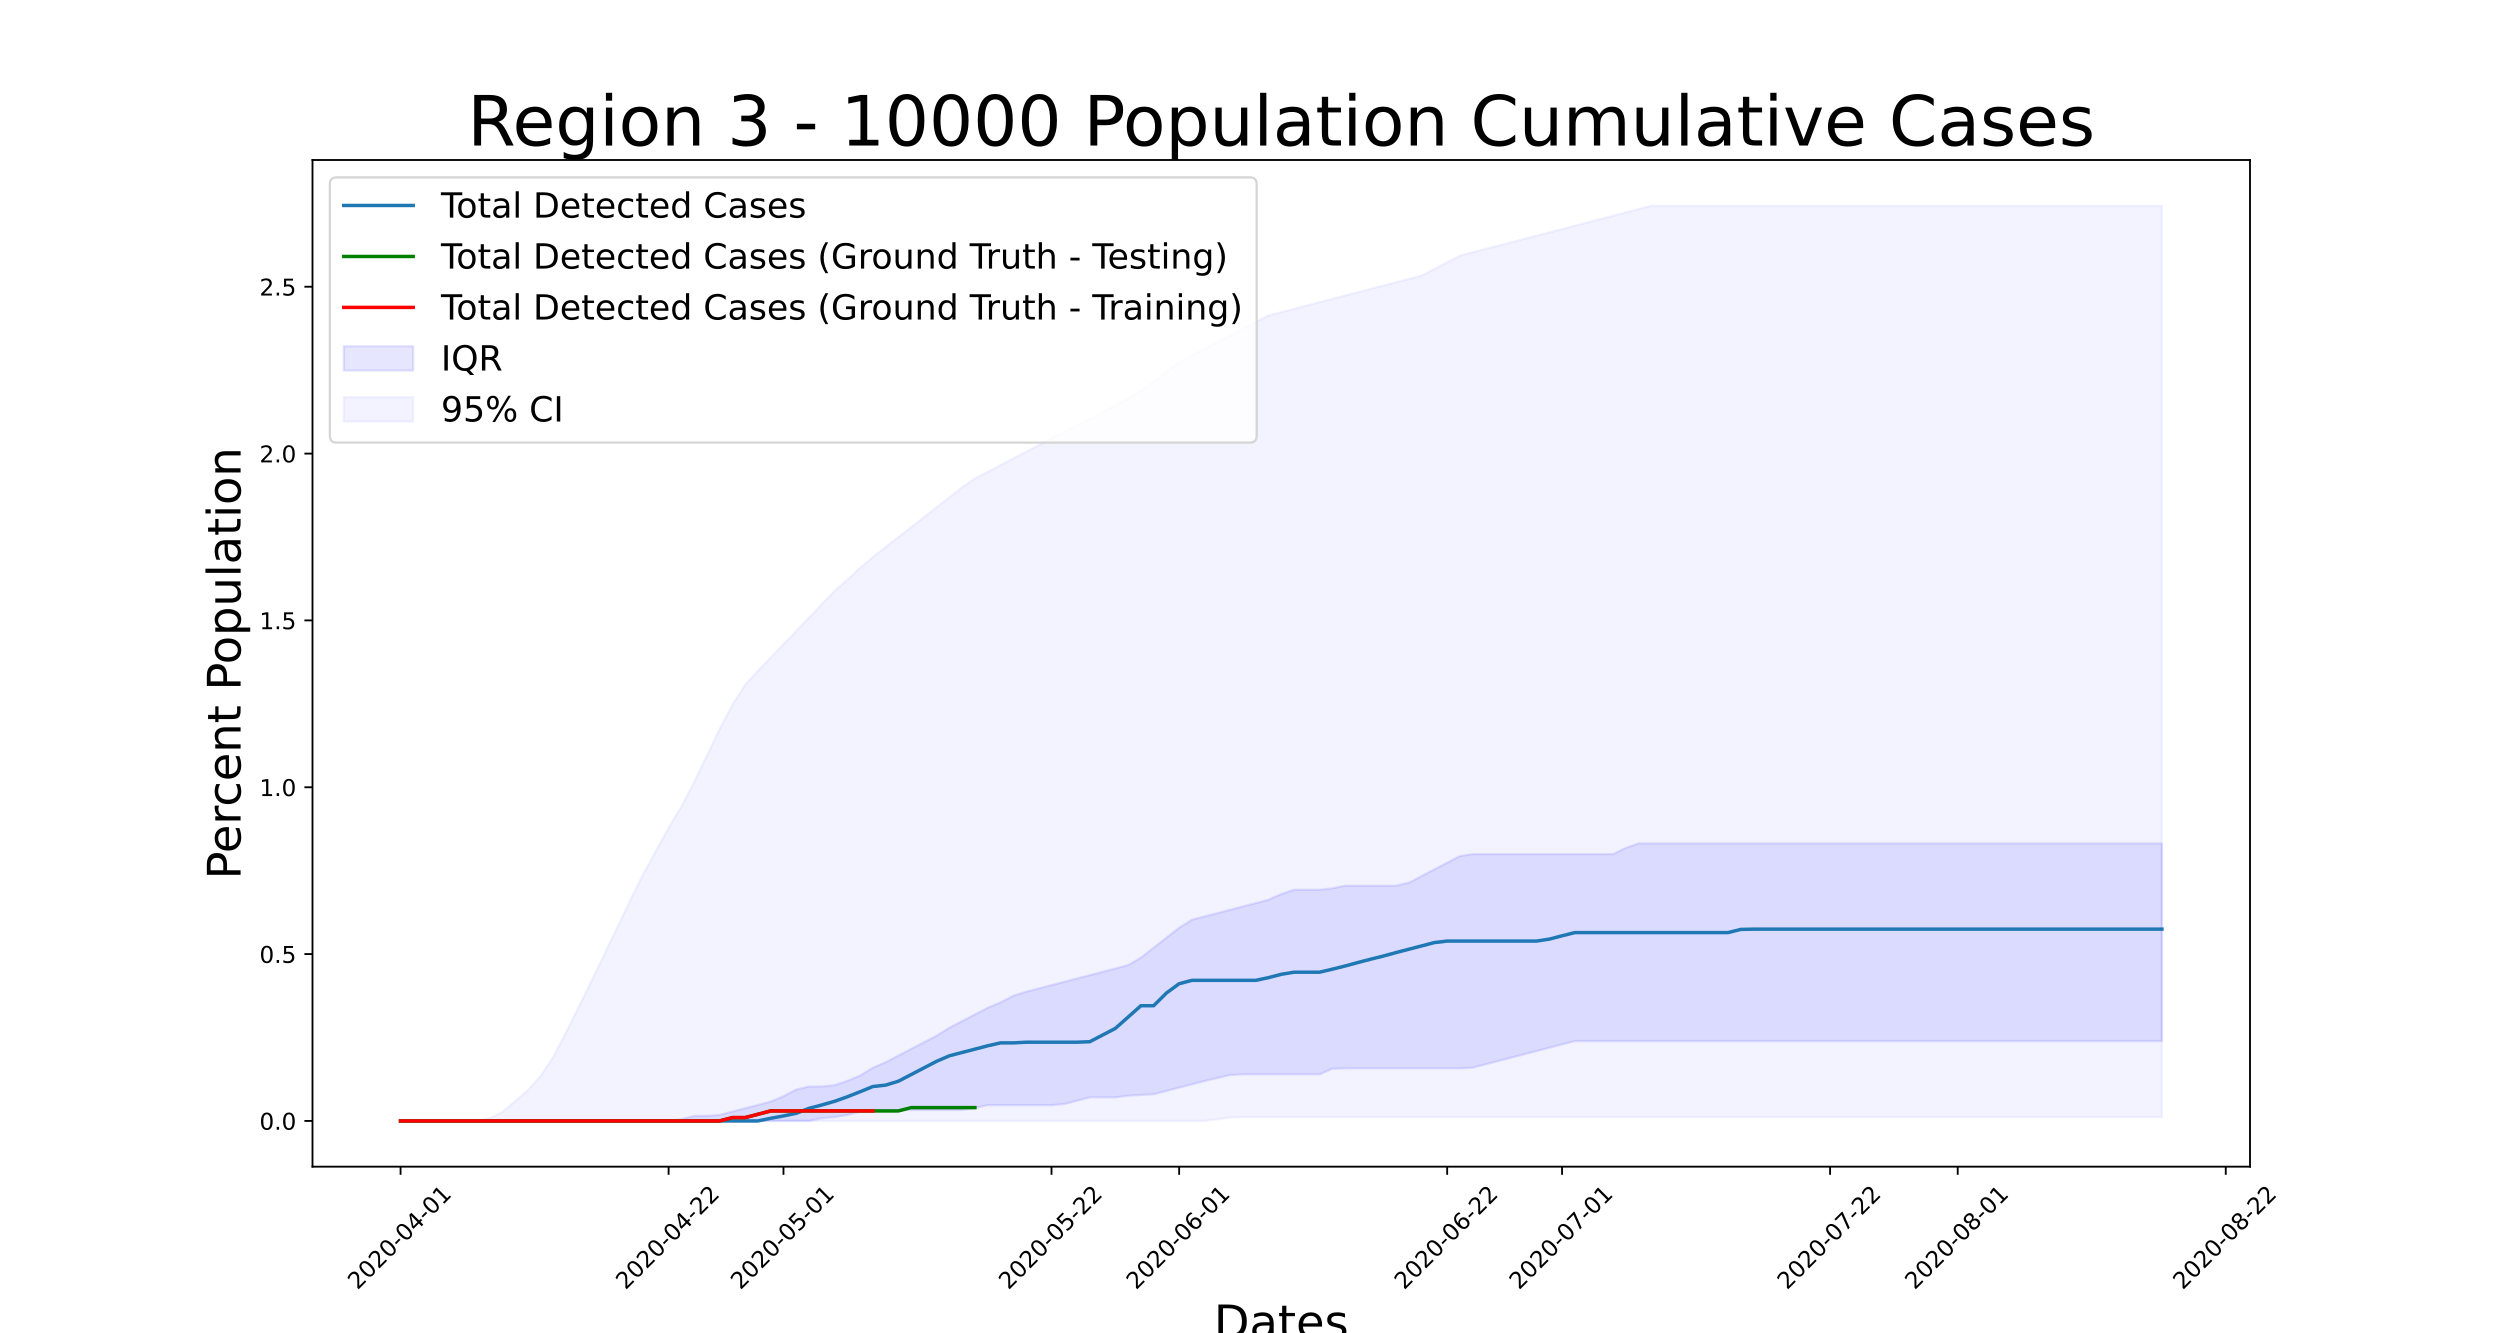 <?xml version="1.0" encoding="utf-8" standalone="no"?>
<!DOCTYPE svg PUBLIC "-//W3C//DTD SVG 1.1//EN"
  "http://www.w3.org/Graphics/SVG/1.1/DTD/svg11.dtd">
<!-- Created with matplotlib (https://matplotlib.org/) -->
<svg height="576pt" version="1.1" viewBox="0 0 1080 576" width="1080pt" xmlns="http://www.w3.org/2000/svg" xmlns:xlink="http://www.w3.org/1999/xlink">
 <defs>
  <style type="text/css">
*{stroke-linecap:butt;stroke-linejoin:round;}
  </style>
 </defs>
 <g id="figure_1">
  <g id="patch_1">
   <path d="M 0 576 
L 1080 576 
L 1080 0 
L 0 0 
z
" style="fill:#ffffff;"/>
  </g>
  <g id="axes_1">
   <g id="patch_2">
    <path d="M 135 504 
L 972 504 
L 972 69.12 
L 135 69.12 
z
" style="fill:#ffffff;"/>
   </g>
   <g id="PolyCollection_1">
    <defs>
     <path d="M 173.045 -91.767 
L 173.045 -91.767 
L 178.559 -91.767 
L 184.073 -91.767 
L 189.587 -91.767 
L 195.101 -91.767 
L 200.615 -91.767 
L 206.128 -91.767 
L 211.642 -91.767 
L 217.156 -91.767 
L 222.67 -91.767 
L 228.184 -91.767 
L 233.698 -91.767 
L 239.211 -91.767 
L 244.725 -91.767 
L 250.239 -91.767 
L 255.753 -91.767 
L 261.267 -91.767 
L 266.781 -91.767 
L 272.294 -91.767 
L 277.808 -91.767 
L 283.322 -91.767 
L 288.836 -91.767 
L 294.35 -91.767 
L 299.864 -91.767 
L 305.377 -91.767 
L 310.891 -91.767 
L 316.405 -91.767 
L 321.919 -91.767 
L 327.433 -91.767 
L 332.947 -91.767 
L 338.46 -91.767 
L 343.974 -91.767 
L 349.488 -91.767 
L 355.002 -92.917 
L 360.516 -93.4 
L 366.03 -94.333 
L 371.543 -95.769 
L 377.057 -96.472 
L 382.571 -96.472 
L 388.085 -96.472 
L 393.599 -96.472 
L 399.113 -96.472 
L 404.626 -96.472 
L 410.14 -96.472 
L 415.654 -96.472 
L 421.168 -97.334 
L 426.682 -98.571 
L 432.196 -98.571 
L 437.709 -98.571 
L 443.223 -98.571 
L 448.737 -98.571 
L 454.251 -98.571 
L 459.765 -99.05 
L 465.279 -100.487 
L 470.792 -101.923 
L 476.306 -101.923 
L 481.82 -101.923 
L 487.334 -102.641 
L 492.848 -102.972 
L 498.362 -103.26 
L 503.875 -104.696 
L 509.389 -106.133 
L 514.903 -107.569 
L 520.417 -109.006 
L 525.931 -110.303 
L 531.445 -111.592 
L 536.958 -111.879 
L 542.472 -111.879 
L 547.986 -111.879 
L 553.5 -111.879 
L 559.014 -111.879 
L 564.528 -111.879 
L 570.042 -111.879 
L 575.555 -114.273 
L 581.069 -114.465 
L 586.583 -114.465 
L 592.097 -114.465 
L 597.611 -114.465 
L 603.125 -114.465 
L 608.638 -114.465 
L 614.152 -114.465 
L 619.666 -114.465 
L 625.18 -114.465 
L 630.694 -114.465 
L 636.208 -114.752 
L 641.721 -116.189 
L 647.235 -117.625 
L 652.749 -119.062 
L 658.263 -120.498 
L 663.777 -121.935 
L 669.291 -123.372 
L 674.804 -124.808 
L 680.318 -126.245 
L 685.832 -126.245 
L 691.346 -126.245 
L 696.86 -126.245 
L 702.374 -126.245 
L 707.887 -126.245 
L 713.401 -126.245 
L 718.915 -126.245 
L 724.429 -126.245 
L 729.943 -126.245 
L 735.457 -126.245 
L 740.97 -126.245 
L 746.484 -126.245 
L 751.998 -126.245 
L 757.512 -126.245 
L 763.026 -126.245 
L 768.54 -126.245 
L 779.567 -126.245 
L 790.595 -126.245 
L 801.623 -126.245 
L 818.164 -126.245 
L 823.678 -126.245 
L 834.706 -126.245 
L 845.733 -126.245 
L 856.761 -126.245 
L 889.844 -126.245 
L 933.955 -126.245 
L 933.955 -211.64 
L 933.955 -211.64 
L 889.844 -211.64 
L 856.761 -211.64 
L 845.733 -211.64 
L 834.706 -211.64 
L 823.678 -211.64 
L 818.164 -211.64 
L 801.623 -211.64 
L 790.595 -211.64 
L 779.567 -211.64 
L 768.54 -211.64 
L 763.026 -211.64 
L 757.512 -211.64 
L 751.998 -211.64 
L 746.484 -211.64 
L 740.97 -211.64 
L 735.457 -211.64 
L 729.943 -211.64 
L 724.429 -211.64 
L 718.915 -211.64 
L 713.401 -211.64 
L 707.887 -211.64 
L 702.374 -209.713 
L 696.86 -207.027 
L 691.346 -207.027 
L 685.832 -207.027 
L 680.318 -207.027 
L 674.804 -207.027 
L 669.291 -207.027 
L 663.777 -207.027 
L 658.263 -207.027 
L 652.749 -207.027 
L 647.235 -207.027 
L 641.721 -207.027 
L 636.208 -207.027 
L 630.694 -206.189 
L 625.18 -203.316 
L 619.666 -200.443 
L 614.152 -197.57 
L 608.638 -194.697 
L 603.125 -193.387 
L 597.611 -193.387 
L 592.097 -193.387 
L 586.583 -193.387 
L 581.069 -193.387 
L 575.555 -192.246 
L 570.042 -191.625 
L 564.528 -191.625 
L 559.014 -191.625 
L 553.5 -189.789 
L 547.986 -187.298 
L 542.472 -185.862 
L 536.958 -184.425 
L 531.445 -182.989 
L 525.931 -181.552 
L 520.417 -180.116 
L 514.903 -178.679 
L 509.389 -175.209 
L 503.875 -170.899 
L 498.362 -166.59 
L 492.848 -162.28 
L 487.334 -159.045 
L 481.82 -157.609 
L 476.306 -156.172 
L 470.792 -154.736 
L 465.279 -153.299 
L 459.765 -151.863 
L 454.251 -150.426 
L 448.737 -148.989 
L 443.223 -147.553 
L 437.709 -145.829 
L 432.196 -142.956 
L 426.682 -140.627 
L 421.168 -137.754 
L 415.654 -134.881 
L 410.14 -132.008 
L 404.626 -128.59 
L 399.113 -125.717 
L 393.599 -122.844 
L 388.085 -119.971 
L 382.571 -117.098 
L 377.057 -114.707 
L 371.543 -111.352 
L 366.03 -109.023 
L 360.516 -107.221 
L 355.002 -106.616 
L 349.488 -106.616 
L 343.974 -105.304 
L 338.46 -102.431 
L 332.947 -100.113 
L 327.433 -98.676 
L 321.919 -97.24 
L 316.405 -95.803 
L 310.891 -94.367 
L 305.377 -93.922 
L 299.864 -93.922 
L 294.35 -92.486 
L 288.836 -91.767 
L 283.322 -91.767 
L 277.808 -91.767 
L 272.294 -91.767 
L 266.781 -91.767 
L 261.267 -91.767 
L 255.753 -91.767 
L 250.239 -91.767 
L 244.725 -91.767 
L 239.211 -91.767 
L 233.698 -91.767 
L 228.184 -91.767 
L 222.67 -91.767 
L 217.156 -91.767 
L 211.642 -91.767 
L 206.128 -91.767 
L 200.615 -91.767 
L 195.101 -91.767 
L 189.587 -91.767 
L 184.073 -91.767 
L 178.559 -91.767 
L 173.045 -91.767 
z
" id="m55bcbf0202" style="stroke:#0000ff;stroke-opacity:0.1;"/>
    </defs>
    <g clip-path="url(#p546dc45dbe)">
     <use style="fill:#0000ff;fill-opacity:0.1;stroke:#0000ff;stroke-opacity:0.1;" x="0" xlink:href="#m55bcbf0202" y="576"/>
    </g>
   </g>
   <g id="PolyCollection_2">
    <defs>
     <path d="M 173.045 -91.767 
L 173.045 -91.767 
L 178.559 -91.767 
L 184.073 -91.767 
L 189.587 -91.767 
L 195.101 -91.767 
L 200.615 -91.767 
L 206.128 -91.767 
L 211.642 -91.767 
L 217.156 -91.767 
L 222.67 -91.767 
L 228.184 -91.767 
L 233.698 -91.767 
L 239.211 -91.767 
L 244.725 -91.767 
L 250.239 -91.767 
L 255.753 -91.767 
L 261.267 -91.767 
L 266.781 -91.767 
L 272.294 -91.767 
L 277.808 -91.767 
L 283.322 -91.767 
L 288.836 -91.767 
L 294.35 -91.767 
L 299.864 -91.767 
L 305.377 -91.767 
L 310.891 -91.767 
L 316.405 -91.767 
L 321.919 -91.767 
L 327.433 -91.767 
L 332.947 -91.767 
L 338.46 -91.767 
L 343.974 -91.767 
L 349.488 -91.767 
L 355.002 -91.767 
L 360.516 -91.767 
L 366.03 -91.767 
L 371.543 -91.767 
L 377.057 -91.767 
L 382.571 -91.767 
L 388.085 -91.767 
L 393.599 -91.767 
L 399.113 -91.767 
L 404.626 -91.767 
L 410.14 -91.767 
L 415.654 -91.767 
L 421.168 -91.767 
L 426.682 -91.767 
L 432.196 -91.767 
L 437.709 -91.767 
L 443.223 -91.767 
L 448.737 -91.767 
L 454.251 -91.767 
L 459.765 -91.767 
L 465.279 -91.767 
L 470.792 -91.767 
L 476.306 -91.767 
L 481.82 -91.767 
L 487.334 -91.767 
L 492.848 -91.767 
L 498.362 -91.767 
L 503.875 -91.767 
L 509.389 -91.767 
L 514.903 -91.767 
L 520.417 -91.767 
L 525.931 -92.486 
L 531.445 -93.204 
L 536.958 -93.4 
L 542.472 -93.4 
L 547.986 -93.4 
L 553.5 -93.4 
L 559.014 -93.4 
L 564.528 -93.4 
L 570.042 -93.4 
L 575.555 -93.4 
L 581.069 -93.4 
L 586.583 -93.4 
L 592.097 -93.4 
L 597.611 -93.4 
L 603.125 -93.4 
L 608.638 -93.4 
L 614.152 -93.4 
L 619.666 -93.4 
L 625.18 -93.4 
L 630.694 -93.4 
L 636.208 -93.4 
L 641.721 -93.4 
L 647.235 -93.4 
L 652.749 -93.4 
L 658.263 -93.4 
L 663.777 -93.4 
L 669.291 -93.4 
L 674.804 -93.4 
L 680.318 -93.4 
L 685.832 -93.4 
L 691.346 -93.4 
L 696.86 -93.4 
L 702.374 -93.4 
L 707.887 -93.4 
L 713.401 -93.4 
L 718.915 -93.4 
L 724.429 -93.4 
L 729.943 -93.4 
L 735.457 -93.4 
L 740.97 -93.4 
L 746.484 -93.4 
L 751.998 -93.4 
L 757.512 -93.4 
L 763.026 -93.4 
L 768.54 -93.4 
L 779.567 -93.4 
L 790.595 -93.4 
L 801.623 -93.4 
L 818.164 -93.4 
L 823.678 -93.4 
L 834.706 -93.4 
L 845.733 -93.4 
L 856.761 -93.4 
L 889.844 -93.4 
L 933.955 -93.4 
L 933.955 -487.113 
L 933.955 -487.113 
L 889.844 -487.113 
L 856.761 -487.113 
L 845.733 -487.113 
L 834.706 -487.113 
L 823.678 -487.113 
L 818.164 -487.113 
L 801.623 -487.113 
L 790.595 -487.113 
L 779.567 -487.113 
L 768.54 -487.113 
L 763.026 -487.113 
L 757.512 -487.113 
L 751.998 -487.113 
L 746.484 -487.113 
L 740.97 -487.113 
L 735.457 -487.113 
L 729.943 -487.113 
L 724.429 -487.113 
L 718.915 -487.113 
L 713.401 -487.113 
L 707.887 -485.676 
L 702.374 -484.24 
L 696.86 -482.803 
L 691.346 -481.366 
L 685.832 -479.93 
L 680.318 -478.493 
L 674.804 -477.057 
L 669.291 -475.62 
L 663.777 -474.184 
L 658.263 -472.747 
L 652.749 -471.311 
L 647.235 -469.874 
L 641.721 -468.437 
L 636.208 -467.001 
L 630.694 -465.564 
L 625.18 -462.691 
L 619.666 -459.818 
L 614.152 -456.945 
L 608.638 -455.508 
L 603.125 -454.072 
L 597.611 -452.635 
L 592.097 -451.199 
L 586.583 -449.762 
L 581.069 -448.326 
L 575.555 -446.889 
L 570.042 -445.453 
L 564.528 -444.016 
L 559.014 -442.579 
L 553.5 -441.143 
L 547.986 -439.706 
L 542.472 -436.833 
L 536.958 -433.96 
L 531.445 -431.087 
L 525.931 -428.214 
L 520.417 -425.341 
L 514.903 -422.468 
L 509.389 -419.595 
L 503.875 -415.285 
L 498.362 -410.975 
L 492.848 -407.384 
L 487.334 -403.792 
L 481.82 -400.919 
L 476.306 -398.046 
L 470.792 -395.173 
L 465.279 -392.3 
L 459.765 -389.427 
L 454.251 -386.554 
L 448.737 -383.681 
L 443.223 -380.807 
L 437.709 -377.934 
L 432.196 -375.061 
L 426.682 -372.188 
L 421.168 -369.315 
L 415.654 -365.484 
L 410.14 -361.175 
L 404.626 -356.865 
L 399.113 -352.555 
L 393.599 -348.246 
L 388.085 -343.936 
L 382.571 -339.626 
L 377.057 -335.317 
L 371.543 -330.72 
L 366.03 -325.548 
L 360.516 -320.7 
L 355.002 -314.953 
L 349.488 -309.207 
L 343.974 -303.461 
L 338.46 -297.715 
L 332.947 -291.968 
L 327.433 -286.222 
L 321.919 -280.215 
L 316.405 -271.595 
L 310.891 -261.097 
L 305.377 -249.605 
L 299.864 -238.113 
L 294.35 -227.578 
L 288.836 -218.42 
L 283.322 -208.364 
L 277.808 -198.308 
L 272.294 -187.158 
L 266.781 -175.665 
L 261.267 -164.173 
L 255.753 -152.68 
L 250.239 -141.519 
L 244.725 -130.48 
L 239.211 -119.744 
L 233.698 -111.412 
L 228.184 -105.143 
L 222.67 -100.396 
L 217.156 -95.676 
L 211.642 -92.983 
L 206.128 -91.767 
L 200.615 -91.767 
L 195.101 -91.767 
L 189.587 -91.767 
L 184.073 -91.767 
L 178.559 -91.767 
L 173.045 -91.767 
z
" id="m95576df389" style="stroke:#0000ff;stroke-opacity:0.05;"/>
    </defs>
    <g clip-path="url(#p546dc45dbe)">
     <use style="fill:#0000ff;fill-opacity:0.05;stroke:#0000ff;stroke-opacity:0.05;" x="0" xlink:href="#m95576df389" y="576"/>
    </g>
   </g>
   <g id="matplotlib.axis_1">
    <g id="xtick_1">
     <g id="line2d_1">
      <defs>
       <path d="M 0 0 
L 0 3.5 
" id="m8932d0ac06" style="stroke:#000000;stroke-width:0.8;"/>
      </defs>
      <g>
       <use style="stroke:#000000;stroke-width:0.8;" x="173.045" xlink:href="#m8932d0ac06" y="504"/>
      </g>
     </g>
     <g id="text_1">
      <!-- 2020-04-01 -->
      <defs>
       <path d="M 19.188 8.297 
L 53.609 8.297 
L 53.609 0 
L 7.328 0 
L 7.328 8.297 
Q 12.938 14.109 22.625 23.891 
Q 32.328 33.688 34.812 36.531 
Q 39.547 41.844 41.422 45.531 
Q 43.312 49.219 43.312 52.781 
Q 43.312 58.594 39.234 62.25 
Q 35.156 65.922 28.609 65.922 
Q 23.969 65.922 18.812 64.312 
Q 13.672 62.703 7.812 59.422 
L 7.812 69.391 
Q 13.766 71.781 18.938 73 
Q 24.125 74.219 28.422 74.219 
Q 39.75 74.219 46.484 68.547 
Q 53.219 62.891 53.219 53.422 
Q 53.219 48.922 51.531 44.891 
Q 49.859 40.875 45.406 35.406 
Q 44.188 33.984 37.641 27.219 
Q 31.109 20.453 19.188 8.297 
z
" id="DejaVuSans-50"/>
       <path d="M 31.781 66.406 
Q 24.172 66.406 20.328 58.906 
Q 16.5 51.422 16.5 36.375 
Q 16.5 21.391 20.328 13.891 
Q 24.172 6.391 31.781 6.391 
Q 39.453 6.391 43.281 13.891 
Q 47.125 21.391 47.125 36.375 
Q 47.125 51.422 43.281 58.906 
Q 39.453 66.406 31.781 66.406 
z
M 31.781 74.219 
Q 44.047 74.219 50.516 64.516 
Q 56.984 54.828 56.984 36.375 
Q 56.984 17.969 50.516 8.266 
Q 44.047 -1.422 31.781 -1.422 
Q 19.531 -1.422 13.062 8.266 
Q 6.594 17.969 6.594 36.375 
Q 6.594 54.828 13.062 64.516 
Q 19.531 74.219 31.781 74.219 
z
" id="DejaVuSans-48"/>
       <path d="M 4.891 31.391 
L 31.203 31.391 
L 31.203 23.391 
L 4.891 23.391 
z
" id="DejaVuSans-45"/>
       <path d="M 37.797 64.312 
L 12.891 25.391 
L 37.797 25.391 
z
M 35.203 72.906 
L 47.609 72.906 
L 47.609 25.391 
L 58.016 25.391 
L 58.016 17.188 
L 47.609 17.188 
L 47.609 0 
L 37.797 0 
L 37.797 17.188 
L 4.891 17.188 
L 4.891 26.703 
z
" id="DejaVuSans-52"/>
       <path d="M 12.406 8.297 
L 28.516 8.297 
L 28.516 63.922 
L 10.984 60.406 
L 10.984 69.391 
L 28.422 72.906 
L 38.281 72.906 
L 38.281 8.297 
L 54.391 8.297 
L 54.391 0 
L 12.406 0 
z
" id="DejaVuSans-49"/>
      </defs>
      <g transform="translate(154.45 557.467)rotate(-45)scale(0.1 -0.1)">
       <use xlink:href="#DejaVuSans-50"/>
       <use x="63.623" xlink:href="#DejaVuSans-48"/>
       <use x="127.246" xlink:href="#DejaVuSans-50"/>
       <use x="190.869" xlink:href="#DejaVuSans-48"/>
       <use x="254.492" xlink:href="#DejaVuSans-45"/>
       <use x="290.576" xlink:href="#DejaVuSans-48"/>
       <use x="354.199" xlink:href="#DejaVuSans-52"/>
       <use x="417.822" xlink:href="#DejaVuSans-45"/>
       <use x="453.906" xlink:href="#DejaVuSans-48"/>
       <use x="517.529" xlink:href="#DejaVuSans-49"/>
      </g>
     </g>
    </g>
    <g id="xtick_2">
     <g id="line2d_2">
      <g>
       <use style="stroke:#000000;stroke-width:0.8;" x="288.836" xlink:href="#m8932d0ac06" y="504"/>
      </g>
     </g>
     <g id="text_2">
      <!-- 2020-04-22 -->
      <g transform="translate(270.24 557.467)rotate(-45)scale(0.1 -0.1)">
       <use xlink:href="#DejaVuSans-50"/>
       <use x="63.623" xlink:href="#DejaVuSans-48"/>
       <use x="127.246" xlink:href="#DejaVuSans-50"/>
       <use x="190.869" xlink:href="#DejaVuSans-48"/>
       <use x="254.492" xlink:href="#DejaVuSans-45"/>
       <use x="290.576" xlink:href="#DejaVuSans-48"/>
       <use x="354.199" xlink:href="#DejaVuSans-52"/>
       <use x="417.822" xlink:href="#DejaVuSans-45"/>
       <use x="453.906" xlink:href="#DejaVuSans-50"/>
       <use x="517.529" xlink:href="#DejaVuSans-50"/>
      </g>
     </g>
    </g>
    <g id="xtick_3">
     <g id="line2d_3">
      <g>
       <use style="stroke:#000000;stroke-width:0.8;" x="338.46" xlink:href="#m8932d0ac06" y="504"/>
      </g>
     </g>
     <g id="text_3">
      <!-- 2020-05-01 -->
      <defs>
       <path d="M 10.797 72.906 
L 49.516 72.906 
L 49.516 64.594 
L 19.828 64.594 
L 19.828 46.734 
Q 21.969 47.469 24.109 47.828 
Q 26.266 48.188 28.422 48.188 
Q 40.625 48.188 47.75 41.5 
Q 54.891 34.812 54.891 23.391 
Q 54.891 11.625 47.562 5.094 
Q 40.234 -1.422 26.906 -1.422 
Q 22.312 -1.422 17.547 -0.641 
Q 12.797 0.141 7.719 1.703 
L 7.719 11.625 
Q 12.109 9.234 16.797 8.062 
Q 21.484 6.891 26.703 6.891 
Q 35.156 6.891 40.078 11.328 
Q 45.016 15.766 45.016 23.391 
Q 45.016 31 40.078 35.438 
Q 35.156 39.891 26.703 39.891 
Q 22.75 39.891 18.812 39.016 
Q 14.891 38.141 10.797 36.281 
z
" id="DejaVuSans-53"/>
      </defs>
      <g transform="translate(319.865 557.467)rotate(-45)scale(0.1 -0.1)">
       <use xlink:href="#DejaVuSans-50"/>
       <use x="63.623" xlink:href="#DejaVuSans-48"/>
       <use x="127.246" xlink:href="#DejaVuSans-50"/>
       <use x="190.869" xlink:href="#DejaVuSans-48"/>
       <use x="254.492" xlink:href="#DejaVuSans-45"/>
       <use x="290.576" xlink:href="#DejaVuSans-48"/>
       <use x="354.199" xlink:href="#DejaVuSans-53"/>
       <use x="417.822" xlink:href="#DejaVuSans-45"/>
       <use x="453.906" xlink:href="#DejaVuSans-48"/>
       <use x="517.529" xlink:href="#DejaVuSans-49"/>
      </g>
     </g>
    </g>
    <g id="xtick_4">
     <g id="line2d_4">
      <g>
       <use style="stroke:#000000;stroke-width:0.8;" x="454.251" xlink:href="#m8932d0ac06" y="504"/>
      </g>
     </g>
     <g id="text_4">
      <!-- 2020-05-22 -->
      <g transform="translate(435.655 557.467)rotate(-45)scale(0.1 -0.1)">
       <use xlink:href="#DejaVuSans-50"/>
       <use x="63.623" xlink:href="#DejaVuSans-48"/>
       <use x="127.246" xlink:href="#DejaVuSans-50"/>
       <use x="190.869" xlink:href="#DejaVuSans-48"/>
       <use x="254.492" xlink:href="#DejaVuSans-45"/>
       <use x="290.576" xlink:href="#DejaVuSans-48"/>
       <use x="354.199" xlink:href="#DejaVuSans-53"/>
       <use x="417.822" xlink:href="#DejaVuSans-45"/>
       <use x="453.906" xlink:href="#DejaVuSans-50"/>
       <use x="517.529" xlink:href="#DejaVuSans-50"/>
      </g>
     </g>
    </g>
    <g id="xtick_5">
     <g id="line2d_5">
      <g>
       <use style="stroke:#000000;stroke-width:0.8;" x="509.389" xlink:href="#m8932d0ac06" y="504"/>
      </g>
     </g>
     <g id="text_5">
      <!-- 2020-06-01 -->
      <defs>
       <path d="M 33.016 40.375 
Q 26.375 40.375 22.484 35.828 
Q 18.609 31.297 18.609 23.391 
Q 18.609 15.531 22.484 10.953 
Q 26.375 6.391 33.016 6.391 
Q 39.656 6.391 43.531 10.953 
Q 47.406 15.531 47.406 23.391 
Q 47.406 31.297 43.531 35.828 
Q 39.656 40.375 33.016 40.375 
z
M 52.594 71.297 
L 52.594 62.312 
Q 48.875 64.062 45.094 64.984 
Q 41.312 65.922 37.594 65.922 
Q 27.828 65.922 22.672 59.328 
Q 17.531 52.734 16.797 39.406 
Q 19.672 43.656 24.016 45.922 
Q 28.375 48.188 33.594 48.188 
Q 44.578 48.188 50.953 41.516 
Q 57.328 34.859 57.328 23.391 
Q 57.328 12.156 50.688 5.359 
Q 44.047 -1.422 33.016 -1.422 
Q 20.359 -1.422 13.672 8.266 
Q 6.984 17.969 6.984 36.375 
Q 6.984 53.656 15.188 63.938 
Q 23.391 74.219 37.203 74.219 
Q 40.922 74.219 44.703 73.484 
Q 48.484 72.75 52.594 71.297 
z
" id="DejaVuSans-54"/>
      </defs>
      <g transform="translate(490.794 557.467)rotate(-45)scale(0.1 -0.1)">
       <use xlink:href="#DejaVuSans-50"/>
       <use x="63.623" xlink:href="#DejaVuSans-48"/>
       <use x="127.246" xlink:href="#DejaVuSans-50"/>
       <use x="190.869" xlink:href="#DejaVuSans-48"/>
       <use x="254.492" xlink:href="#DejaVuSans-45"/>
       <use x="290.576" xlink:href="#DejaVuSans-48"/>
       <use x="354.199" xlink:href="#DejaVuSans-54"/>
       <use x="417.822" xlink:href="#DejaVuSans-45"/>
       <use x="453.906" xlink:href="#DejaVuSans-48"/>
       <use x="517.529" xlink:href="#DejaVuSans-49"/>
      </g>
     </g>
    </g>
    <g id="xtick_6">
     <g id="line2d_6">
      <g>
       <use style="stroke:#000000;stroke-width:0.8;" x="625.18" xlink:href="#m8932d0ac06" y="504"/>
      </g>
     </g>
     <g id="text_6">
      <!-- 2020-06-22 -->
      <g transform="translate(606.584 557.467)rotate(-45)scale(0.1 -0.1)">
       <use xlink:href="#DejaVuSans-50"/>
       <use x="63.623" xlink:href="#DejaVuSans-48"/>
       <use x="127.246" xlink:href="#DejaVuSans-50"/>
       <use x="190.869" xlink:href="#DejaVuSans-48"/>
       <use x="254.492" xlink:href="#DejaVuSans-45"/>
       <use x="290.576" xlink:href="#DejaVuSans-48"/>
       <use x="354.199" xlink:href="#DejaVuSans-54"/>
       <use x="417.822" xlink:href="#DejaVuSans-45"/>
       <use x="453.906" xlink:href="#DejaVuSans-50"/>
       <use x="517.529" xlink:href="#DejaVuSans-50"/>
      </g>
     </g>
    </g>
    <g id="xtick_7">
     <g id="line2d_7">
      <g>
       <use style="stroke:#000000;stroke-width:0.8;" x="674.804" xlink:href="#m8932d0ac06" y="504"/>
      </g>
     </g>
     <g id="text_7">
      <!-- 2020-07-01 -->
      <defs>
       <path d="M 8.203 72.906 
L 55.078 72.906 
L 55.078 68.703 
L 28.609 0 
L 18.312 0 
L 43.219 64.594 
L 8.203 64.594 
z
" id="DejaVuSans-55"/>
      </defs>
      <g transform="translate(656.209 557.467)rotate(-45)scale(0.1 -0.1)">
       <use xlink:href="#DejaVuSans-50"/>
       <use x="63.623" xlink:href="#DejaVuSans-48"/>
       <use x="127.246" xlink:href="#DejaVuSans-50"/>
       <use x="190.869" xlink:href="#DejaVuSans-48"/>
       <use x="254.492" xlink:href="#DejaVuSans-45"/>
       <use x="290.576" xlink:href="#DejaVuSans-48"/>
       <use x="354.199" xlink:href="#DejaVuSans-55"/>
       <use x="417.822" xlink:href="#DejaVuSans-45"/>
       <use x="453.906" xlink:href="#DejaVuSans-48"/>
       <use x="517.529" xlink:href="#DejaVuSans-49"/>
      </g>
     </g>
    </g>
    <g id="xtick_8">
     <g id="line2d_8">
      <g>
       <use style="stroke:#000000;stroke-width:0.8;" x="790.595" xlink:href="#m8932d0ac06" y="504"/>
      </g>
     </g>
     <g id="text_8">
      <!-- 2020-07-22 -->
      <g transform="translate(771.999 557.467)rotate(-45)scale(0.1 -0.1)">
       <use xlink:href="#DejaVuSans-50"/>
       <use x="63.623" xlink:href="#DejaVuSans-48"/>
       <use x="127.246" xlink:href="#DejaVuSans-50"/>
       <use x="190.869" xlink:href="#DejaVuSans-48"/>
       <use x="254.492" xlink:href="#DejaVuSans-45"/>
       <use x="290.576" xlink:href="#DejaVuSans-48"/>
       <use x="354.199" xlink:href="#DejaVuSans-55"/>
       <use x="417.822" xlink:href="#DejaVuSans-45"/>
       <use x="453.906" xlink:href="#DejaVuSans-50"/>
       <use x="517.529" xlink:href="#DejaVuSans-50"/>
      </g>
     </g>
    </g>
    <g id="xtick_9">
     <g id="line2d_9">
      <g>
       <use style="stroke:#000000;stroke-width:0.8;" x="845.733" xlink:href="#m8932d0ac06" y="504"/>
      </g>
     </g>
     <g id="text_9">
      <!-- 2020-08-01 -->
      <defs>
       <path d="M 31.781 34.625 
Q 24.75 34.625 20.719 30.859 
Q 16.703 27.094 16.703 20.516 
Q 16.703 13.922 20.719 10.156 
Q 24.75 6.391 31.781 6.391 
Q 38.812 6.391 42.859 10.172 
Q 46.922 13.969 46.922 20.516 
Q 46.922 27.094 42.891 30.859 
Q 38.875 34.625 31.781 34.625 
z
M 21.922 38.812 
Q 15.578 40.375 12.031 44.719 
Q 8.5 49.078 8.5 55.328 
Q 8.5 64.062 14.719 69.141 
Q 20.953 74.219 31.781 74.219 
Q 42.672 74.219 48.875 69.141 
Q 55.078 64.062 55.078 55.328 
Q 55.078 49.078 51.531 44.719 
Q 48 40.375 41.703 38.812 
Q 48.828 37.156 52.797 32.312 
Q 56.781 27.484 56.781 20.516 
Q 56.781 9.906 50.312 4.234 
Q 43.844 -1.422 31.781 -1.422 
Q 19.734 -1.422 13.25 4.234 
Q 6.781 9.906 6.781 20.516 
Q 6.781 27.484 10.781 32.312 
Q 14.797 37.156 21.922 38.812 
z
M 18.312 54.391 
Q 18.312 48.734 21.844 45.562 
Q 25.391 42.391 31.781 42.391 
Q 38.141 42.391 41.719 45.562 
Q 45.312 48.734 45.312 54.391 
Q 45.312 60.062 41.719 63.234 
Q 38.141 66.406 31.781 66.406 
Q 25.391 66.406 21.844 63.234 
Q 18.312 60.062 18.312 54.391 
z
" id="DejaVuSans-56"/>
      </defs>
      <g transform="translate(827.137 557.467)rotate(-45)scale(0.1 -0.1)">
       <use xlink:href="#DejaVuSans-50"/>
       <use x="63.623" xlink:href="#DejaVuSans-48"/>
       <use x="127.246" xlink:href="#DejaVuSans-50"/>
       <use x="190.869" xlink:href="#DejaVuSans-48"/>
       <use x="254.492" xlink:href="#DejaVuSans-45"/>
       <use x="290.576" xlink:href="#DejaVuSans-48"/>
       <use x="354.199" xlink:href="#DejaVuSans-56"/>
       <use x="417.822" xlink:href="#DejaVuSans-45"/>
       <use x="453.906" xlink:href="#DejaVuSans-48"/>
       <use x="517.529" xlink:href="#DejaVuSans-49"/>
      </g>
     </g>
    </g>
    <g id="xtick_10">
     <g id="line2d_10">
      <g>
       <use style="stroke:#000000;stroke-width:0.8;" x="961.524" xlink:href="#m8932d0ac06" y="504"/>
      </g>
     </g>
     <g id="text_10">
      <!-- 2020-08-22 -->
      <g transform="translate(942.928 557.467)rotate(-45)scale(0.1 -0.1)">
       <use xlink:href="#DejaVuSans-50"/>
       <use x="63.623" xlink:href="#DejaVuSans-48"/>
       <use x="127.246" xlink:href="#DejaVuSans-50"/>
       <use x="190.869" xlink:href="#DejaVuSans-48"/>
       <use x="254.492" xlink:href="#DejaVuSans-45"/>
       <use x="290.576" xlink:href="#DejaVuSans-48"/>
       <use x="354.199" xlink:href="#DejaVuSans-56"/>
       <use x="417.822" xlink:href="#DejaVuSans-45"/>
       <use x="453.906" xlink:href="#DejaVuSans-50"/>
       <use x="517.529" xlink:href="#DejaVuSans-50"/>
      </g>
     </g>
    </g>
    <g id="text_11">
     <!-- Dates -->
     <defs>
      <path d="M 19.672 64.797 
L 19.672 8.109 
L 31.594 8.109 
Q 46.688 8.109 53.688 14.938 
Q 60.688 21.781 60.688 36.531 
Q 60.688 51.172 53.688 57.984 
Q 46.688 64.797 31.594 64.797 
z
M 9.812 72.906 
L 30.078 72.906 
Q 51.266 72.906 61.172 64.094 
Q 71.094 55.281 71.094 36.531 
Q 71.094 17.672 61.125 8.828 
Q 51.172 0 30.078 0 
L 9.812 0 
z
" id="DejaVuSans-68"/>
      <path d="M 34.281 27.484 
Q 23.391 27.484 19.188 25 
Q 14.984 22.516 14.984 16.5 
Q 14.984 11.719 18.141 8.906 
Q 21.297 6.109 26.703 6.109 
Q 34.188 6.109 38.703 11.406 
Q 43.219 16.703 43.219 25.484 
L 43.219 27.484 
z
M 52.203 31.203 
L 52.203 0 
L 43.219 0 
L 43.219 8.297 
Q 40.141 3.328 35.547 0.953 
Q 30.953 -1.422 24.312 -1.422 
Q 15.922 -1.422 10.953 3.297 
Q 6 8.016 6 15.922 
Q 6 25.141 12.172 29.828 
Q 18.359 34.516 30.609 34.516 
L 43.219 34.516 
L 43.219 35.406 
Q 43.219 41.609 39.141 45 
Q 35.062 48.391 27.688 48.391 
Q 23 48.391 18.547 47.266 
Q 14.109 46.141 10.016 43.891 
L 10.016 52.203 
Q 14.938 54.109 19.578 55.047 
Q 24.219 56 28.609 56 
Q 40.484 56 46.344 49.844 
Q 52.203 43.703 52.203 31.203 
z
" id="DejaVuSans-97"/>
      <path d="M 18.312 70.219 
L 18.312 54.688 
L 36.812 54.688 
L 36.812 47.703 
L 18.312 47.703 
L 18.312 18.016 
Q 18.312 11.328 20.141 9.422 
Q 21.969 7.516 27.594 7.516 
L 36.812 7.516 
L 36.812 0 
L 27.594 0 
Q 17.188 0 13.234 3.875 
Q 9.281 7.766 9.281 18.016 
L 9.281 47.703 
L 2.688 47.703 
L 2.688 54.688 
L 9.281 54.688 
L 9.281 70.219 
z
" id="DejaVuSans-116"/>
      <path d="M 56.203 29.594 
L 56.203 25.203 
L 14.891 25.203 
Q 15.484 15.922 20.484 11.062 
Q 25.484 6.203 34.422 6.203 
Q 39.594 6.203 44.453 7.469 
Q 49.312 8.734 54.109 11.281 
L 54.109 2.781 
Q 49.266 0.734 44.188 -0.344 
Q 39.109 -1.422 33.891 -1.422 
Q 20.797 -1.422 13.156 6.188 
Q 5.516 13.812 5.516 26.812 
Q 5.516 40.234 12.766 48.109 
Q 20.016 56 32.328 56 
Q 43.359 56 49.781 48.891 
Q 56.203 41.797 56.203 29.594 
z
M 47.219 32.234 
Q 47.125 39.594 43.094 43.984 
Q 39.062 48.391 32.422 48.391 
Q 24.906 48.391 20.391 44.141 
Q 15.875 39.891 15.188 32.172 
z
" id="DejaVuSans-101"/>
      <path d="M 44.281 53.078 
L 44.281 44.578 
Q 40.484 46.531 36.375 47.5 
Q 32.281 48.484 27.875 48.484 
Q 21.188 48.484 17.844 46.438 
Q 14.5 44.391 14.5 40.281 
Q 14.5 37.156 16.891 35.375 
Q 19.281 33.594 26.516 31.984 
L 29.594 31.297 
Q 39.156 29.25 43.188 25.516 
Q 47.219 21.781 47.219 15.094 
Q 47.219 7.469 41.188 3.016 
Q 35.156 -1.422 24.609 -1.422 
Q 20.219 -1.422 15.453 -0.562 
Q 10.688 0.297 5.422 2 
L 5.422 11.281 
Q 10.406 8.688 15.234 7.391 
Q 20.062 6.109 24.812 6.109 
Q 31.156 6.109 34.562 8.281 
Q 37.984 10.453 37.984 14.406 
Q 37.984 18.062 35.516 20.016 
Q 33.062 21.969 24.703 23.781 
L 21.578 24.516 
Q 13.234 26.266 9.516 29.906 
Q 5.812 33.547 5.812 39.891 
Q 5.812 47.609 11.281 51.797 
Q 16.75 56 26.812 56 
Q 31.781 56 36.172 55.266 
Q 40.578 54.547 44.281 53.078 
z
" id="DejaVuSans-115"/>
     </defs>
     <g transform="translate(524.389 578.134)scale(0.2 -0.2)">
      <use xlink:href="#DejaVuSans-68"/>
      <use x="77.002" xlink:href="#DejaVuSans-97"/>
      <use x="138.281" xlink:href="#DejaVuSans-116"/>
      <use x="177.49" xlink:href="#DejaVuSans-101"/>
      <use x="239.014" xlink:href="#DejaVuSans-115"/>
     </g>
    </g>
   </g>
   <g id="matplotlib.axis_2">
    <g id="ytick_1">
     <g id="line2d_11">
      <defs>
       <path d="M 0 0 
L -3.5 0 
" id="m3ad1c39dbf" style="stroke:#000000;stroke-width:0.8;"/>
      </defs>
      <g>
       <use style="stroke:#000000;stroke-width:0.8;" x="135" xlink:href="#m3ad1c39dbf" y="484.233"/>
      </g>
     </g>
     <g id="text_12">
      <!-- 0.0 -->
      <defs>
       <path d="M 10.688 12.406 
L 21 12.406 
L 21 0 
L 10.688 0 
z
" id="DejaVuSans-46"/>
      </defs>
      <g transform="translate(112.097 488.032)scale(0.1 -0.1)">
       <use xlink:href="#DejaVuSans-48"/>
       <use x="63.623" xlink:href="#DejaVuSans-46"/>
       <use x="95.41" xlink:href="#DejaVuSans-48"/>
      </g>
     </g>
    </g>
    <g id="ytick_2">
     <g id="line2d_12">
      <g>
       <use style="stroke:#000000;stroke-width:0.8;" x="135" xlink:href="#m3ad1c39dbf" y="412.161"/>
      </g>
     </g>
     <g id="text_13">
      <!-- 0.5 -->
      <g transform="translate(112.097 415.96)scale(0.1 -0.1)">
       <use xlink:href="#DejaVuSans-48"/>
       <use x="63.623" xlink:href="#DejaVuSans-46"/>
       <use x="95.41" xlink:href="#DejaVuSans-53"/>
      </g>
     </g>
    </g>
    <g id="ytick_3">
     <g id="line2d_13">
      <g>
       <use style="stroke:#000000;stroke-width:0.8;" x="135" xlink:href="#m3ad1c39dbf" y="340.089"/>
      </g>
     </g>
     <g id="text_14">
      <!-- 1.0 -->
      <g transform="translate(112.097 343.888)scale(0.1 -0.1)">
       <use xlink:href="#DejaVuSans-49"/>
       <use x="63.623" xlink:href="#DejaVuSans-46"/>
       <use x="95.41" xlink:href="#DejaVuSans-48"/>
      </g>
     </g>
    </g>
    <g id="ytick_4">
     <g id="line2d_14">
      <g>
       <use style="stroke:#000000;stroke-width:0.8;" x="135" xlink:href="#m3ad1c39dbf" y="268.016"/>
      </g>
     </g>
     <g id="text_15">
      <!-- 1.5 -->
      <g transform="translate(112.097 271.816)scale(0.1 -0.1)">
       <use xlink:href="#DejaVuSans-49"/>
       <use x="63.623" xlink:href="#DejaVuSans-46"/>
       <use x="95.41" xlink:href="#DejaVuSans-53"/>
      </g>
     </g>
    </g>
    <g id="ytick_5">
     <g id="line2d_15">
      <g>
       <use style="stroke:#000000;stroke-width:0.8;" x="135" xlink:href="#m3ad1c39dbf" y="195.944"/>
      </g>
     </g>
     <g id="text_16">
      <!-- 2.0 -->
      <g transform="translate(112.097 199.744)scale(0.1 -0.1)">
       <use xlink:href="#DejaVuSans-50"/>
       <use x="63.623" xlink:href="#DejaVuSans-46"/>
       <use x="95.41" xlink:href="#DejaVuSans-48"/>
      </g>
     </g>
    </g>
    <g id="ytick_6">
     <g id="line2d_16">
      <g>
       <use style="stroke:#000000;stroke-width:0.8;" x="135" xlink:href="#m3ad1c39dbf" y="123.872"/>
      </g>
     </g>
     <g id="text_17">
      <!-- 2.5 -->
      <g transform="translate(112.097 127.672)scale(0.1 -0.1)">
       <use xlink:href="#DejaVuSans-50"/>
       <use x="63.623" xlink:href="#DejaVuSans-46"/>
       <use x="95.41" xlink:href="#DejaVuSans-53"/>
      </g>
     </g>
    </g>
    <g id="text_18">
     <!-- Percent Population -->
     <defs>
      <path d="M 19.672 64.797 
L 19.672 37.406 
L 32.078 37.406 
Q 38.969 37.406 42.719 40.969 
Q 46.484 44.531 46.484 51.125 
Q 46.484 57.672 42.719 61.234 
Q 38.969 64.797 32.078 64.797 
z
M 9.812 72.906 
L 32.078 72.906 
Q 44.344 72.906 50.609 67.359 
Q 56.891 61.812 56.891 51.125 
Q 56.891 40.328 50.609 34.812 
Q 44.344 29.297 32.078 29.297 
L 19.672 29.297 
L 19.672 0 
L 9.812 0 
z
" id="DejaVuSans-80"/>
      <path d="M 41.109 46.297 
Q 39.594 47.172 37.812 47.578 
Q 36.031 48 33.891 48 
Q 26.266 48 22.188 43.047 
Q 18.109 38.094 18.109 28.812 
L 18.109 0 
L 9.078 0 
L 9.078 54.688 
L 18.109 54.688 
L 18.109 46.188 
Q 20.953 51.172 25.484 53.578 
Q 30.031 56 36.531 56 
Q 37.453 56 38.578 55.875 
Q 39.703 55.766 41.062 55.516 
z
" id="DejaVuSans-114"/>
      <path d="M 48.781 52.594 
L 48.781 44.188 
Q 44.969 46.297 41.141 47.344 
Q 37.312 48.391 33.406 48.391 
Q 24.656 48.391 19.812 42.844 
Q 14.984 37.312 14.984 27.297 
Q 14.984 17.281 19.812 11.734 
Q 24.656 6.203 33.406 6.203 
Q 37.312 6.203 41.141 7.25 
Q 44.969 8.297 48.781 10.406 
L 48.781 2.094 
Q 45.016 0.344 40.984 -0.531 
Q 36.969 -1.422 32.422 -1.422 
Q 20.062 -1.422 12.781 6.344 
Q 5.516 14.109 5.516 27.297 
Q 5.516 40.672 12.859 48.328 
Q 20.219 56 33.016 56 
Q 37.156 56 41.109 55.141 
Q 45.062 54.297 48.781 52.594 
z
" id="DejaVuSans-99"/>
      <path d="M 54.891 33.016 
L 54.891 0 
L 45.906 0 
L 45.906 32.719 
Q 45.906 40.484 42.875 44.328 
Q 39.844 48.188 33.797 48.188 
Q 26.516 48.188 22.312 43.547 
Q 18.109 38.922 18.109 30.906 
L 18.109 0 
L 9.078 0 
L 9.078 54.688 
L 18.109 54.688 
L 18.109 46.188 
Q 21.344 51.125 25.703 53.562 
Q 30.078 56 35.797 56 
Q 45.219 56 50.047 50.172 
Q 54.891 44.344 54.891 33.016 
z
" id="DejaVuSans-110"/>
      <path id="DejaVuSans-32"/>
      <path d="M 30.609 48.391 
Q 23.391 48.391 19.188 42.75 
Q 14.984 37.109 14.984 27.297 
Q 14.984 17.484 19.156 11.844 
Q 23.344 6.203 30.609 6.203 
Q 37.797 6.203 41.984 11.859 
Q 46.188 17.531 46.188 27.297 
Q 46.188 37.016 41.984 42.703 
Q 37.797 48.391 30.609 48.391 
z
M 30.609 56 
Q 42.328 56 49.016 48.375 
Q 55.719 40.766 55.719 27.297 
Q 55.719 13.875 49.016 6.219 
Q 42.328 -1.422 30.609 -1.422 
Q 18.844 -1.422 12.172 6.219 
Q 5.516 13.875 5.516 27.297 
Q 5.516 40.766 12.172 48.375 
Q 18.844 56 30.609 56 
z
" id="DejaVuSans-111"/>
      <path d="M 18.109 8.203 
L 18.109 -20.797 
L 9.078 -20.797 
L 9.078 54.688 
L 18.109 54.688 
L 18.109 46.391 
Q 20.953 51.266 25.266 53.625 
Q 29.594 56 35.594 56 
Q 45.562 56 51.781 48.094 
Q 58.016 40.188 58.016 27.297 
Q 58.016 14.406 51.781 6.484 
Q 45.562 -1.422 35.594 -1.422 
Q 29.594 -1.422 25.266 0.953 
Q 20.953 3.328 18.109 8.203 
z
M 48.688 27.297 
Q 48.688 37.203 44.609 42.844 
Q 40.531 48.484 33.406 48.484 
Q 26.266 48.484 22.188 42.844 
Q 18.109 37.203 18.109 27.297 
Q 18.109 17.391 22.188 11.75 
Q 26.266 6.109 33.406 6.109 
Q 40.531 6.109 44.609 11.75 
Q 48.688 17.391 48.688 27.297 
z
" id="DejaVuSans-112"/>
      <path d="M 8.5 21.578 
L 8.5 54.688 
L 17.484 54.688 
L 17.484 21.922 
Q 17.484 14.156 20.5 10.266 
Q 23.531 6.391 29.594 6.391 
Q 36.859 6.391 41.078 11.031 
Q 45.312 15.672 45.312 23.688 
L 45.312 54.688 
L 54.297 54.688 
L 54.297 0 
L 45.312 0 
L 45.312 8.406 
Q 42.047 3.422 37.719 1 
Q 33.406 -1.422 27.688 -1.422 
Q 18.266 -1.422 13.375 4.438 
Q 8.5 10.297 8.5 21.578 
z
M 31.109 56 
z
" id="DejaVuSans-117"/>
      <path d="M 9.422 75.984 
L 18.406 75.984 
L 18.406 0 
L 9.422 0 
z
" id="DejaVuSans-108"/>
      <path d="M 9.422 54.688 
L 18.406 54.688 
L 18.406 0 
L 9.422 0 
z
M 9.422 75.984 
L 18.406 75.984 
L 18.406 64.594 
L 9.422 64.594 
z
" id="DejaVuSans-105"/>
     </defs>
     <g transform="translate(103.938 379.887)rotate(-90)scale(0.2 -0.2)">
      <use xlink:href="#DejaVuSans-80"/>
      <use x="56.678" xlink:href="#DejaVuSans-101"/>
      <use x="118.201" xlink:href="#DejaVuSans-114"/>
      <use x="157.064" xlink:href="#DejaVuSans-99"/>
      <use x="212.045" xlink:href="#DejaVuSans-101"/>
      <use x="273.568" xlink:href="#DejaVuSans-110"/>
      <use x="336.947" xlink:href="#DejaVuSans-116"/>
      <use x="376.156" xlink:href="#DejaVuSans-32"/>
      <use x="407.943" xlink:href="#DejaVuSans-80"/>
      <use x="464.621" xlink:href="#DejaVuSans-111"/>
      <use x="525.803" xlink:href="#DejaVuSans-112"/>
      <use x="589.279" xlink:href="#DejaVuSans-117"/>
      <use x="652.658" xlink:href="#DejaVuSans-108"/>
      <use x="680.441" xlink:href="#DejaVuSans-97"/>
      <use x="741.721" xlink:href="#DejaVuSans-116"/>
      <use x="780.93" xlink:href="#DejaVuSans-105"/>
      <use x="808.713" xlink:href="#DejaVuSans-111"/>
      <use x="869.895" xlink:href="#DejaVuSans-110"/>
     </g>
    </g>
   </g>
   <g id="line2d_17">
    <path clip-path="url(#p546dc45dbe)" d="M 173.045 484.233 
L 178.559 484.233 
L 184.073 484.233 
L 189.587 484.233 
L 195.101 484.233 
L 200.615 484.233 
L 206.128 484.233 
L 211.642 484.233 
L 217.156 484.233 
L 222.67 484.233 
L 228.184 484.233 
L 233.698 484.233 
L 239.211 484.233 
L 244.725 484.233 
L 250.239 484.233 
L 255.753 484.233 
L 261.267 484.233 
L 266.781 484.233 
L 272.294 484.233 
L 277.808 484.233 
L 283.322 484.233 
L 288.836 484.233 
L 294.35 484.233 
L 299.864 484.233 
L 305.377 484.233 
L 310.891 484.233 
L 316.405 484.233 
L 321.919 484.233 
L 327.433 484.233 
L 332.947 483.099 
L 338.46 482.078 
L 343.974 480.961 
L 349.488 478.789 
L 355.002 477.352 
L 360.516 475.773 
L 366.03 473.818 
L 371.543 471.642 
L 377.057 469.384 
L 382.571 468.769 
L 388.085 467.093 
L 393.599 464.22 
L 399.113 461.346 
L 404.626 458.473 
L 410.14 456.099 
L 415.654 454.662 
L 421.168 453.225 
L 426.682 451.789 
L 432.196 450.532 
L 437.709 450.532 
L 443.223 450.234 
L 448.737 450.234 
L 454.251 450.234 
L 459.765 450.234 
L 465.279 450.234 
L 470.792 450.015 
L 476.306 447.142 
L 481.82 444.269 
L 487.334 439.385 
L 492.848 434.486 
L 498.362 434.486 
L 503.875 429.005 
L 509.389 424.954 
L 514.903 423.517 
L 520.417 423.517 
L 525.931 423.517 
L 531.445 423.517 
L 536.958 423.517 
L 542.472 423.517 
L 547.986 422.336 
L 553.5 420.9 
L 559.014 419.992 
L 564.528 419.992 
L 570.042 419.992 
L 575.555 418.684 
L 581.069 417.313 
L 586.583 415.811 
L 592.097 414.375 
L 597.611 413.003 
L 603.125 411.502 
L 608.638 410.065 
L 614.152 408.628 
L 619.666 407.192 
L 625.18 406.534 
L 630.694 406.534 
L 636.208 406.534 
L 641.721 406.534 
L 647.235 406.534 
L 652.749 406.534 
L 658.263 406.534 
L 663.777 406.534 
L 669.291 405.701 
L 674.804 404.264 
L 680.318 402.882 
L 685.832 402.882 
L 691.346 402.882 
L 696.86 402.882 
L 702.374 402.882 
L 707.887 402.882 
L 713.401 402.882 
L 718.915 402.882 
L 724.429 402.882 
L 729.943 402.882 
L 735.457 402.882 
L 740.97 402.882 
L 746.484 402.882 
L 751.998 401.511 
L 757.512 401.391 
L 763.026 401.391 
L 768.54 401.391 
L 779.567 401.391 
L 790.595 401.391 
L 801.623 401.391 
L 818.164 401.391 
L 823.678 401.391 
L 834.706 401.391 
L 845.733 401.391 
L 856.761 401.391 
L 889.844 401.391 
L 933.955 401.391 
" style="fill:none;stroke:#1f77b4;stroke-linecap:square;stroke-width:1.5;"/>
   </g>
   <g id="line2d_18">
    <path clip-path="url(#p546dc45dbe)" d="M 173.045 484.233 
L 178.559 484.233 
L 184.073 484.233 
L 189.587 484.233 
L 195.101 484.233 
L 200.615 484.233 
L 206.128 484.233 
L 211.642 484.233 
L 217.156 484.233 
L 222.67 484.233 
L 228.184 484.233 
L 233.698 484.233 
L 239.211 484.233 
L 244.725 484.233 
L 250.239 484.233 
L 255.753 484.233 
L 261.267 484.233 
L 266.781 484.233 
L 272.294 484.233 
L 277.808 484.233 
L 283.322 484.233 
L 288.836 484.233 
L 294.35 484.233 
L 299.864 484.233 
L 305.377 484.233 
L 310.891 484.233 
L 316.405 482.796 
L 321.919 482.796 
L 327.433 481.36 
L 332.947 479.923 
L 338.46 479.923 
L 343.974 479.923 
L 349.488 479.923 
L 355.002 479.923 
L 360.516 479.923 
L 366.03 479.923 
L 371.543 479.923 
L 377.057 479.923 
L 382.571 479.923 
L 388.085 479.923 
L 393.599 478.486 
L 399.113 478.486 
L 404.626 478.486 
L 410.14 478.486 
L 415.654 478.486 
L 421.168 478.486 
" style="fill:none;stroke:#008000;stroke-linecap:square;stroke-width:1.5;"/>
   </g>
   <g id="line2d_19">
    <path clip-path="url(#p546dc45dbe)" d="M 173.045 484.233 
L 178.559 484.233 
L 184.073 484.233 
L 189.587 484.233 
L 195.101 484.233 
L 200.615 484.233 
L 206.128 484.233 
L 211.642 484.233 
L 217.156 484.233 
L 222.67 484.233 
L 228.184 484.233 
L 233.698 484.233 
L 239.211 484.233 
L 244.725 484.233 
L 250.239 484.233 
L 255.753 484.233 
L 261.267 484.233 
L 266.781 484.233 
L 272.294 484.233 
L 277.808 484.233 
L 283.322 484.233 
L 288.836 484.233 
L 294.35 484.233 
L 299.864 484.233 
L 305.377 484.233 
L 310.891 484.233 
L 316.405 482.796 
L 321.919 482.796 
L 327.433 481.36 
L 332.947 479.923 
L 338.46 479.923 
L 343.974 479.923 
L 349.488 479.923 
L 355.002 479.923 
L 360.516 479.923 
L 366.03 479.923 
L 371.543 479.923 
L 377.057 479.923 
" style="fill:none;stroke:#ff0000;stroke-linecap:square;stroke-width:1.5;"/>
   </g>
   <g id="patch_3">
    <path d="M 135 504 
L 135 69.12 
" style="fill:none;stroke:#000000;stroke-linecap:square;stroke-linejoin:miter;stroke-width:0.8;"/>
   </g>
   <g id="patch_4">
    <path d="M 972 504 
L 972 69.12 
" style="fill:none;stroke:#000000;stroke-linecap:square;stroke-linejoin:miter;stroke-width:0.8;"/>
   </g>
   <g id="patch_5">
    <path d="M 135 504 
L 972 504 
" style="fill:none;stroke:#000000;stroke-linecap:square;stroke-linejoin:miter;stroke-width:0.8;"/>
   </g>
   <g id="patch_6">
    <path d="M 135 69.12 
L 972 69.12 
" style="fill:none;stroke:#000000;stroke-linecap:square;stroke-linejoin:miter;stroke-width:0.8;"/>
   </g>
   <g id="text_19">
    <!-- Region 3 - 10000 Population Cumulative Cases -->
    <defs>
     <path d="M 44.391 34.188 
Q 47.562 33.109 50.562 29.594 
Q 53.562 26.078 56.594 19.922 
L 66.609 0 
L 56 0 
L 46.688 18.703 
Q 43.062 26.031 39.672 28.422 
Q 36.281 30.812 30.422 30.812 
L 19.672 30.812 
L 19.672 0 
L 9.812 0 
L 9.812 72.906 
L 32.078 72.906 
Q 44.578 72.906 50.734 67.672 
Q 56.891 62.453 56.891 51.906 
Q 56.891 45.016 53.688 40.469 
Q 50.484 35.938 44.391 34.188 
z
M 19.672 64.797 
L 19.672 38.922 
L 32.078 38.922 
Q 39.203 38.922 42.844 42.219 
Q 46.484 45.516 46.484 51.906 
Q 46.484 58.297 42.844 61.547 
Q 39.203 64.797 32.078 64.797 
z
" id="DejaVuSans-82"/>
     <path d="M 45.406 27.984 
Q 45.406 37.75 41.375 43.109 
Q 37.359 48.484 30.078 48.484 
Q 22.859 48.484 18.828 43.109 
Q 14.797 37.75 14.797 27.984 
Q 14.797 18.266 18.828 12.891 
Q 22.859 7.516 30.078 7.516 
Q 37.359 7.516 41.375 12.891 
Q 45.406 18.266 45.406 27.984 
z
M 54.391 6.781 
Q 54.391 -7.172 48.188 -13.984 
Q 42 -20.797 29.203 -20.797 
Q 24.469 -20.797 20.266 -20.094 
Q 16.062 -19.391 12.109 -17.922 
L 12.109 -9.188 
Q 16.062 -11.328 19.922 -12.344 
Q 23.781 -13.375 27.781 -13.375 
Q 36.625 -13.375 41.016 -8.766 
Q 45.406 -4.156 45.406 5.172 
L 45.406 9.625 
Q 42.625 4.781 38.281 2.391 
Q 33.938 0 27.875 0 
Q 17.828 0 11.672 7.656 
Q 5.516 15.328 5.516 27.984 
Q 5.516 40.672 11.672 48.328 
Q 17.828 56 27.875 56 
Q 33.938 56 38.281 53.609 
Q 42.625 51.219 45.406 46.391 
L 45.406 54.688 
L 54.391 54.688 
z
" id="DejaVuSans-103"/>
     <path d="M 40.578 39.312 
Q 47.656 37.797 51.625 33 
Q 55.609 28.219 55.609 21.188 
Q 55.609 10.406 48.188 4.484 
Q 40.766 -1.422 27.094 -1.422 
Q 22.516 -1.422 17.656 -0.516 
Q 12.797 0.391 7.625 2.203 
L 7.625 11.719 
Q 11.719 9.328 16.594 8.109 
Q 21.484 6.891 26.812 6.891 
Q 36.078 6.891 40.938 10.547 
Q 45.797 14.203 45.797 21.188 
Q 45.797 27.641 41.281 31.266 
Q 36.766 34.906 28.719 34.906 
L 20.219 34.906 
L 20.219 43.016 
L 29.109 43.016 
Q 36.375 43.016 40.234 45.922 
Q 44.094 48.828 44.094 54.297 
Q 44.094 59.906 40.109 62.906 
Q 36.141 65.922 28.719 65.922 
Q 24.656 65.922 20.016 65.031 
Q 15.375 64.156 9.812 62.312 
L 9.812 71.094 
Q 15.438 72.656 20.344 73.438 
Q 25.25 74.219 29.594 74.219 
Q 40.828 74.219 47.359 69.109 
Q 53.906 64.016 53.906 55.328 
Q 53.906 49.266 50.438 45.094 
Q 46.969 40.922 40.578 39.312 
z
" id="DejaVuSans-51"/>
     <path d="M 64.406 67.281 
L 64.406 56.891 
Q 59.422 61.531 53.781 63.812 
Q 48.141 66.109 41.797 66.109 
Q 29.297 66.109 22.656 58.469 
Q 16.016 50.828 16.016 36.375 
Q 16.016 21.969 22.656 14.328 
Q 29.297 6.688 41.797 6.688 
Q 48.141 6.688 53.781 8.984 
Q 59.422 11.281 64.406 15.922 
L 64.406 5.609 
Q 59.234 2.094 53.438 0.328 
Q 47.656 -1.422 41.219 -1.422 
Q 24.656 -1.422 15.125 8.703 
Q 5.609 18.844 5.609 36.375 
Q 5.609 53.953 15.125 64.078 
Q 24.656 74.219 41.219 74.219 
Q 47.75 74.219 53.531 72.484 
Q 59.328 70.75 64.406 67.281 
z
" id="DejaVuSans-67"/>
     <path d="M 52 44.188 
Q 55.375 50.25 60.062 53.125 
Q 64.75 56 71.094 56 
Q 79.641 56 84.281 50.016 
Q 88.922 44.047 88.922 33.016 
L 88.922 0 
L 79.891 0 
L 79.891 32.719 
Q 79.891 40.578 77.094 44.375 
Q 74.312 48.188 68.609 48.188 
Q 61.625 48.188 57.562 43.547 
Q 53.516 38.922 53.516 30.906 
L 53.516 0 
L 44.484 0 
L 44.484 32.719 
Q 44.484 40.625 41.703 44.406 
Q 38.922 48.188 33.109 48.188 
Q 26.219 48.188 22.156 43.531 
Q 18.109 38.875 18.109 30.906 
L 18.109 0 
L 9.078 0 
L 9.078 54.688 
L 18.109 54.688 
L 18.109 46.188 
Q 21.188 51.219 25.484 53.609 
Q 29.781 56 35.688 56 
Q 41.656 56 45.828 52.969 
Q 50 49.953 52 44.188 
z
" id="DejaVuSans-109"/>
     <path d="M 2.984 54.688 
L 12.5 54.688 
L 29.594 8.797 
L 46.688 54.688 
L 56.203 54.688 
L 35.688 0 
L 23.484 0 
z
" id="DejaVuSans-118"/>
    </defs>
    <g transform="translate(201.935 62.881)scale(0.3 -0.3)">
     <use xlink:href="#DejaVuSans-82"/>
     <use x="64.982" xlink:href="#DejaVuSans-101"/>
     <use x="126.506" xlink:href="#DejaVuSans-103"/>
     <use x="189.982" xlink:href="#DejaVuSans-105"/>
     <use x="217.766" xlink:href="#DejaVuSans-111"/>
     <use x="278.947" xlink:href="#DejaVuSans-110"/>
     <use x="342.326" xlink:href="#DejaVuSans-32"/>
     <use x="374.113" xlink:href="#DejaVuSans-51"/>
     <use x="437.736" xlink:href="#DejaVuSans-32"/>
     <use x="469.523" xlink:href="#DejaVuSans-45"/>
     <use x="505.607" xlink:href="#DejaVuSans-32"/>
     <use x="537.395" xlink:href="#DejaVuSans-49"/>
     <use x="601.018" xlink:href="#DejaVuSans-48"/>
     <use x="664.641" xlink:href="#DejaVuSans-48"/>
     <use x="728.264" xlink:href="#DejaVuSans-48"/>
     <use x="791.887" xlink:href="#DejaVuSans-48"/>
     <use x="855.51" xlink:href="#DejaVuSans-32"/>
     <use x="887.297" xlink:href="#DejaVuSans-80"/>
     <use x="943.975" xlink:href="#DejaVuSans-111"/>
     <use x="1005.156" xlink:href="#DejaVuSans-112"/>
     <use x="1068.633" xlink:href="#DejaVuSans-117"/>
     <use x="1132.012" xlink:href="#DejaVuSans-108"/>
     <use x="1159.795" xlink:href="#DejaVuSans-97"/>
     <use x="1221.074" xlink:href="#DejaVuSans-116"/>
     <use x="1260.283" xlink:href="#DejaVuSans-105"/>
     <use x="1288.066" xlink:href="#DejaVuSans-111"/>
     <use x="1349.248" xlink:href="#DejaVuSans-110"/>
     <use x="1412.627" xlink:href="#DejaVuSans-32"/>
     <use x="1444.414" xlink:href="#DejaVuSans-67"/>
     <use x="1514.238" xlink:href="#DejaVuSans-117"/>
     <use x="1577.617" xlink:href="#DejaVuSans-109"/>
     <use x="1675.029" xlink:href="#DejaVuSans-117"/>
     <use x="1738.408" xlink:href="#DejaVuSans-108"/>
     <use x="1766.191" xlink:href="#DejaVuSans-97"/>
     <use x="1827.471" xlink:href="#DejaVuSans-116"/>
     <use x="1866.68" xlink:href="#DejaVuSans-105"/>
     <use x="1894.463" xlink:href="#DejaVuSans-118"/>
     <use x="1953.643" xlink:href="#DejaVuSans-101"/>
     <use x="2015.166" xlink:href="#DejaVuSans-32"/>
     <use x="2046.953" xlink:href="#DejaVuSans-67"/>
     <use x="2116.777" xlink:href="#DejaVuSans-97"/>
     <use x="2178.057" xlink:href="#DejaVuSans-115"/>
     <use x="2230.156" xlink:href="#DejaVuSans-101"/>
     <use x="2291.68" xlink:href="#DejaVuSans-115"/>
    </g>
   </g>
   <g id="legend_1">
    <g id="patch_7">
     <path d="M 145.5 191.206 
L 539.895 191.206 
Q 542.895 191.206 542.895 188.206 
L 542.895 79.62 
Q 542.895 76.62 539.895 76.62 
L 145.5 76.62 
Q 142.5 76.62 142.5 79.62 
L 142.5 188.206 
Q 142.5 191.206 145.5 191.206 
z
" style="fill:#ffffff;opacity:0.8;stroke:#cccccc;stroke-linejoin:miter;"/>
    </g>
    <g id="line2d_20">
     <path d="M 148.5 88.768 
L 178.5 88.768 
" style="fill:none;stroke:#1f77b4;stroke-linecap:square;stroke-width:1.5;"/>
    </g>
    <g id="line2d_21"/>
    <g id="text_20">
     <!-- Total Detected Cases -->
     <defs>
      <path d="M -0.297 72.906 
L 61.375 72.906 
L 61.375 64.594 
L 35.5 64.594 
L 35.5 0 
L 25.594 0 
L 25.594 64.594 
L -0.297 64.594 
z
" id="DejaVuSans-84"/>
      <path d="M 45.406 46.391 
L 45.406 75.984 
L 54.391 75.984 
L 54.391 0 
L 45.406 0 
L 45.406 8.203 
Q 42.578 3.328 38.25 0.953 
Q 33.938 -1.422 27.875 -1.422 
Q 17.969 -1.422 11.734 6.484 
Q 5.516 14.406 5.516 27.297 
Q 5.516 40.188 11.734 48.094 
Q 17.969 56 27.875 56 
Q 33.938 56 38.25 53.625 
Q 42.578 51.266 45.406 46.391 
z
M 14.797 27.297 
Q 14.797 17.391 18.875 11.75 
Q 22.953 6.109 30.078 6.109 
Q 37.203 6.109 41.297 11.75 
Q 45.406 17.391 45.406 27.297 
Q 45.406 37.203 41.297 42.844 
Q 37.203 48.484 30.078 48.484 
Q 22.953 48.484 18.875 42.844 
Q 14.797 37.203 14.797 27.297 
z
" id="DejaVuSans-100"/>
     </defs>
     <g transform="translate(190.5 94.018)scale(0.15 -0.15)">
      <use xlink:href="#DejaVuSans-84"/>
      <use x="44.084" xlink:href="#DejaVuSans-111"/>
      <use x="105.266" xlink:href="#DejaVuSans-116"/>
      <use x="144.475" xlink:href="#DejaVuSans-97"/>
      <use x="205.754" xlink:href="#DejaVuSans-108"/>
      <use x="233.537" xlink:href="#DejaVuSans-32"/>
      <use x="265.324" xlink:href="#DejaVuSans-68"/>
      <use x="342.326" xlink:href="#DejaVuSans-101"/>
      <use x="403.85" xlink:href="#DejaVuSans-116"/>
      <use x="443.059" xlink:href="#DejaVuSans-101"/>
      <use x="504.582" xlink:href="#DejaVuSans-99"/>
      <use x="559.562" xlink:href="#DejaVuSans-116"/>
      <use x="598.771" xlink:href="#DejaVuSans-101"/>
      <use x="660.295" xlink:href="#DejaVuSans-100"/>
      <use x="723.771" xlink:href="#DejaVuSans-32"/>
      <use x="755.559" xlink:href="#DejaVuSans-67"/>
      <use x="825.383" xlink:href="#DejaVuSans-97"/>
      <use x="886.662" xlink:href="#DejaVuSans-115"/>
      <use x="938.762" xlink:href="#DejaVuSans-101"/>
      <use x="1000.285" xlink:href="#DejaVuSans-115"/>
     </g>
    </g>
    <g id="line2d_22">
     <path d="M 148.5 110.785 
L 178.5 110.785 
" style="fill:none;stroke:#008000;stroke-linecap:square;stroke-width:1.5;"/>
    </g>
    <g id="line2d_23"/>
    <g id="text_21">
     <!-- Total Detected Cases (Ground Truth - Testing) -->
     <defs>
      <path d="M 31 75.875 
Q 24.469 64.656 21.281 53.656 
Q 18.109 42.672 18.109 31.391 
Q 18.109 20.125 21.312 9.062 
Q 24.516 -2 31 -13.188 
L 23.188 -13.188 
Q 15.875 -1.703 12.234 9.375 
Q 8.594 20.453 8.594 31.391 
Q 8.594 42.281 12.203 53.312 
Q 15.828 64.359 23.188 75.875 
z
" id="DejaVuSans-40"/>
      <path d="M 59.516 10.406 
L 59.516 29.984 
L 43.406 29.984 
L 43.406 38.094 
L 69.281 38.094 
L 69.281 6.781 
Q 63.578 2.734 56.688 0.656 
Q 49.812 -1.422 42 -1.422 
Q 24.906 -1.422 15.25 8.562 
Q 5.609 18.562 5.609 36.375 
Q 5.609 54.25 15.25 64.234 
Q 24.906 74.219 42 74.219 
Q 49.125 74.219 55.547 72.453 
Q 61.969 70.703 67.391 67.281 
L 67.391 56.781 
Q 61.922 61.422 55.766 63.766 
Q 49.609 66.109 42.828 66.109 
Q 29.438 66.109 22.719 58.641 
Q 16.016 51.172 16.016 36.375 
Q 16.016 21.625 22.719 14.156 
Q 29.438 6.688 42.828 6.688 
Q 48.047 6.688 52.141 7.594 
Q 56.25 8.5 59.516 10.406 
z
" id="DejaVuSans-71"/>
      <path d="M 54.891 33.016 
L 54.891 0 
L 45.906 0 
L 45.906 32.719 
Q 45.906 40.484 42.875 44.328 
Q 39.844 48.188 33.797 48.188 
Q 26.516 48.188 22.312 43.547 
Q 18.109 38.922 18.109 30.906 
L 18.109 0 
L 9.078 0 
L 9.078 75.984 
L 18.109 75.984 
L 18.109 46.188 
Q 21.344 51.125 25.703 53.562 
Q 30.078 56 35.797 56 
Q 45.219 56 50.047 50.172 
Q 54.891 44.344 54.891 33.016 
z
" id="DejaVuSans-104"/>
      <path d="M 8.016 75.875 
L 15.828 75.875 
Q 23.141 64.359 26.781 53.312 
Q 30.422 42.281 30.422 31.391 
Q 30.422 20.453 26.781 9.375 
Q 23.141 -1.703 15.828 -13.188 
L 8.016 -13.188 
Q 14.5 -2 17.703 9.062 
Q 20.906 20.125 20.906 31.391 
Q 20.906 42.672 17.703 53.656 
Q 14.5 64.656 8.016 75.875 
z
" id="DejaVuSans-41"/>
     </defs>
     <g transform="translate(190.5 116.035)scale(0.15 -0.15)">
      <use xlink:href="#DejaVuSans-84"/>
      <use x="44.084" xlink:href="#DejaVuSans-111"/>
      <use x="105.266" xlink:href="#DejaVuSans-116"/>
      <use x="144.475" xlink:href="#DejaVuSans-97"/>
      <use x="205.754" xlink:href="#DejaVuSans-108"/>
      <use x="233.537" xlink:href="#DejaVuSans-32"/>
      <use x="265.324" xlink:href="#DejaVuSans-68"/>
      <use x="342.326" xlink:href="#DejaVuSans-101"/>
      <use x="403.85" xlink:href="#DejaVuSans-116"/>
      <use x="443.059" xlink:href="#DejaVuSans-101"/>
      <use x="504.582" xlink:href="#DejaVuSans-99"/>
      <use x="559.562" xlink:href="#DejaVuSans-116"/>
      <use x="598.771" xlink:href="#DejaVuSans-101"/>
      <use x="660.295" xlink:href="#DejaVuSans-100"/>
      <use x="723.771" xlink:href="#DejaVuSans-32"/>
      <use x="755.559" xlink:href="#DejaVuSans-67"/>
      <use x="825.383" xlink:href="#DejaVuSans-97"/>
      <use x="886.662" xlink:href="#DejaVuSans-115"/>
      <use x="938.762" xlink:href="#DejaVuSans-101"/>
      <use x="1000.285" xlink:href="#DejaVuSans-115"/>
      <use x="1052.385" xlink:href="#DejaVuSans-32"/>
      <use x="1084.172" xlink:href="#DejaVuSans-40"/>
      <use x="1123.186" xlink:href="#DejaVuSans-71"/>
      <use x="1200.676" xlink:href="#DejaVuSans-114"/>
      <use x="1239.539" xlink:href="#DejaVuSans-111"/>
      <use x="1300.721" xlink:href="#DejaVuSans-117"/>
      <use x="1364.1" xlink:href="#DejaVuSans-110"/>
      <use x="1427.479" xlink:href="#DejaVuSans-100"/>
      <use x="1490.955" xlink:href="#DejaVuSans-32"/>
      <use x="1522.742" xlink:href="#DejaVuSans-84"/>
      <use x="1569.076" xlink:href="#DejaVuSans-114"/>
      <use x="1610.189" xlink:href="#DejaVuSans-117"/>
      <use x="1673.568" xlink:href="#DejaVuSans-116"/>
      <use x="1712.777" xlink:href="#DejaVuSans-104"/>
      <use x="1776.156" xlink:href="#DejaVuSans-32"/>
      <use x="1807.943" xlink:href="#DejaVuSans-45"/>
      <use x="1844.027" xlink:href="#DejaVuSans-32"/>
      <use x="1875.814" xlink:href="#DejaVuSans-84"/>
      <use x="1919.898" xlink:href="#DejaVuSans-101"/>
      <use x="1981.422" xlink:href="#DejaVuSans-115"/>
      <use x="2033.521" xlink:href="#DejaVuSans-116"/>
      <use x="2072.73" xlink:href="#DejaVuSans-105"/>
      <use x="2100.514" xlink:href="#DejaVuSans-110"/>
      <use x="2163.893" xlink:href="#DejaVuSans-103"/>
      <use x="2227.369" xlink:href="#DejaVuSans-41"/>
     </g>
    </g>
    <g id="line2d_24">
     <path d="M 148.5 132.802 
L 178.5 132.802 
" style="fill:none;stroke:#ff0000;stroke-linecap:square;stroke-width:1.5;"/>
    </g>
    <g id="line2d_25"/>
    <g id="text_22">
     <!-- Total Detected Cases (Ground Truth - Training) -->
     <g transform="translate(190.5 138.052)scale(0.15 -0.15)">
      <use xlink:href="#DejaVuSans-84"/>
      <use x="44.084" xlink:href="#DejaVuSans-111"/>
      <use x="105.266" xlink:href="#DejaVuSans-116"/>
      <use x="144.475" xlink:href="#DejaVuSans-97"/>
      <use x="205.754" xlink:href="#DejaVuSans-108"/>
      <use x="233.537" xlink:href="#DejaVuSans-32"/>
      <use x="265.324" xlink:href="#DejaVuSans-68"/>
      <use x="342.326" xlink:href="#DejaVuSans-101"/>
      <use x="403.85" xlink:href="#DejaVuSans-116"/>
      <use x="443.059" xlink:href="#DejaVuSans-101"/>
      <use x="504.582" xlink:href="#DejaVuSans-99"/>
      <use x="559.562" xlink:href="#DejaVuSans-116"/>
      <use x="598.771" xlink:href="#DejaVuSans-101"/>
      <use x="660.295" xlink:href="#DejaVuSans-100"/>
      <use x="723.771" xlink:href="#DejaVuSans-32"/>
      <use x="755.559" xlink:href="#DejaVuSans-67"/>
      <use x="825.383" xlink:href="#DejaVuSans-97"/>
      <use x="886.662" xlink:href="#DejaVuSans-115"/>
      <use x="938.762" xlink:href="#DejaVuSans-101"/>
      <use x="1000.285" xlink:href="#DejaVuSans-115"/>
      <use x="1052.385" xlink:href="#DejaVuSans-32"/>
      <use x="1084.172" xlink:href="#DejaVuSans-40"/>
      <use x="1123.186" xlink:href="#DejaVuSans-71"/>
      <use x="1200.676" xlink:href="#DejaVuSans-114"/>
      <use x="1239.539" xlink:href="#DejaVuSans-111"/>
      <use x="1300.721" xlink:href="#DejaVuSans-117"/>
      <use x="1364.1" xlink:href="#DejaVuSans-110"/>
      <use x="1427.479" xlink:href="#DejaVuSans-100"/>
      <use x="1490.955" xlink:href="#DejaVuSans-32"/>
      <use x="1522.742" xlink:href="#DejaVuSans-84"/>
      <use x="1569.076" xlink:href="#DejaVuSans-114"/>
      <use x="1610.189" xlink:href="#DejaVuSans-117"/>
      <use x="1673.568" xlink:href="#DejaVuSans-116"/>
      <use x="1712.777" xlink:href="#DejaVuSans-104"/>
      <use x="1776.156" xlink:href="#DejaVuSans-32"/>
      <use x="1807.943" xlink:href="#DejaVuSans-45"/>
      <use x="1844.027" xlink:href="#DejaVuSans-32"/>
      <use x="1875.814" xlink:href="#DejaVuSans-84"/>
      <use x="1922.148" xlink:href="#DejaVuSans-114"/>
      <use x="1963.262" xlink:href="#DejaVuSans-97"/>
      <use x="2024.541" xlink:href="#DejaVuSans-105"/>
      <use x="2052.324" xlink:href="#DejaVuSans-110"/>
      <use x="2115.703" xlink:href="#DejaVuSans-105"/>
      <use x="2143.486" xlink:href="#DejaVuSans-110"/>
      <use x="2206.865" xlink:href="#DejaVuSans-103"/>
      <use x="2270.342" xlink:href="#DejaVuSans-41"/>
     </g>
    </g>
    <g id="patch_8">
     <path d="M 148.5 160.069 
L 178.5 160.069 
L 178.5 149.569 
L 148.5 149.569 
z
" style="fill:#0000ff;opacity:0.1;stroke:#0000ff;stroke-linejoin:miter;"/>
    </g>
    <g id="text_23">
     <!-- IQR -->
     <defs>
      <path d="M 9.812 72.906 
L 19.672 72.906 
L 19.672 0 
L 9.812 0 
z
" id="DejaVuSans-73"/>
      <path d="M 39.406 66.219 
Q 28.656 66.219 22.328 58.203 
Q 16.016 50.203 16.016 36.375 
Q 16.016 22.609 22.328 14.594 
Q 28.656 6.594 39.406 6.594 
Q 50.141 6.594 56.422 14.594 
Q 62.703 22.609 62.703 36.375 
Q 62.703 50.203 56.422 58.203 
Q 50.141 66.219 39.406 66.219 
z
M 53.219 1.312 
L 66.219 -12.891 
L 54.297 -12.891 
L 43.5 -1.219 
Q 41.891 -1.312 41.031 -1.359 
Q 40.188 -1.422 39.406 -1.422 
Q 24.031 -1.422 14.812 8.859 
Q 5.609 19.141 5.609 36.375 
Q 5.609 53.656 14.812 63.938 
Q 24.031 74.219 39.406 74.219 
Q 54.734 74.219 63.906 63.938 
Q 73.094 53.656 73.094 36.375 
Q 73.094 23.688 67.984 14.641 
Q 62.891 5.609 53.219 1.312 
z
" id="DejaVuSans-81"/>
     </defs>
     <g transform="translate(190.5 160.069)scale(0.15 -0.15)">
      <use xlink:href="#DejaVuSans-73"/>
      <use x="29.492" xlink:href="#DejaVuSans-81"/>
      <use x="108.203" xlink:href="#DejaVuSans-82"/>
     </g>
    </g>
    <g id="patch_9">
     <path d="M 148.5 182.086 
L 178.5 182.086 
L 178.5 171.586 
L 148.5 171.586 
z
" style="fill:#0000ff;opacity:0.05;stroke:#0000ff;stroke-linejoin:miter;"/>
    </g>
    <g id="text_24">
     <!-- 95% CI -->
     <defs>
      <path d="M 10.984 1.516 
L 10.984 10.5 
Q 14.703 8.734 18.5 7.812 
Q 22.312 6.891 25.984 6.891 
Q 35.75 6.891 40.891 13.453 
Q 46.047 20.016 46.781 33.406 
Q 43.953 29.203 39.594 26.953 
Q 35.25 24.703 29.984 24.703 
Q 19.047 24.703 12.672 31.312 
Q 6.297 37.938 6.297 49.422 
Q 6.297 60.641 12.938 67.422 
Q 19.578 74.219 30.609 74.219 
Q 43.266 74.219 49.922 64.516 
Q 56.594 54.828 56.594 36.375 
Q 56.594 19.141 48.406 8.859 
Q 40.234 -1.422 26.422 -1.422 
Q 22.703 -1.422 18.891 -0.688 
Q 15.094 0.047 10.984 1.516 
z
M 30.609 32.422 
Q 37.25 32.422 41.125 36.953 
Q 45.016 41.5 45.016 49.422 
Q 45.016 57.281 41.125 61.844 
Q 37.25 66.406 30.609 66.406 
Q 23.969 66.406 20.094 61.844 
Q 16.219 57.281 16.219 49.422 
Q 16.219 41.5 20.094 36.953 
Q 23.969 32.422 30.609 32.422 
z
" id="DejaVuSans-57"/>
      <path d="M 72.703 32.078 
Q 68.453 32.078 66.031 28.469 
Q 63.625 24.859 63.625 18.406 
Q 63.625 12.062 66.031 8.422 
Q 68.453 4.781 72.703 4.781 
Q 76.859 4.781 79.266 8.422 
Q 81.688 12.062 81.688 18.406 
Q 81.688 24.812 79.266 28.438 
Q 76.859 32.078 72.703 32.078 
z
M 72.703 38.281 
Q 80.422 38.281 84.953 32.906 
Q 89.5 27.547 89.5 18.406 
Q 89.5 9.281 84.938 3.922 
Q 80.375 -1.422 72.703 -1.422 
Q 64.891 -1.422 60.344 3.922 
Q 55.812 9.281 55.812 18.406 
Q 55.812 27.594 60.375 32.938 
Q 64.938 38.281 72.703 38.281 
z
M 22.312 68.016 
Q 18.109 68.016 15.688 64.375 
Q 13.281 60.75 13.281 54.391 
Q 13.281 47.953 15.672 44.328 
Q 18.062 40.719 22.312 40.719 
Q 26.562 40.719 28.969 44.328 
Q 31.391 47.953 31.391 54.391 
Q 31.391 60.688 28.953 64.344 
Q 26.516 68.016 22.312 68.016 
z
M 66.406 74.219 
L 74.219 74.219 
L 28.609 -1.422 
L 20.797 -1.422 
z
M 22.312 74.219 
Q 30.031 74.219 34.609 68.875 
Q 39.203 63.531 39.203 54.391 
Q 39.203 45.172 34.641 39.844 
Q 30.078 34.516 22.312 34.516 
Q 14.547 34.516 10.031 39.859 
Q 5.516 45.219 5.516 54.391 
Q 5.516 63.484 10.047 68.844 
Q 14.594 74.219 22.312 74.219 
z
" id="DejaVuSans-37"/>
     </defs>
     <g transform="translate(190.5 182.086)scale(0.15 -0.15)">
      <use xlink:href="#DejaVuSans-57"/>
      <use x="63.623" xlink:href="#DejaVuSans-53"/>
      <use x="127.246" xlink:href="#DejaVuSans-37"/>
      <use x="222.266" xlink:href="#DejaVuSans-32"/>
      <use x="254.053" xlink:href="#DejaVuSans-67"/>
      <use x="323.877" xlink:href="#DejaVuSans-73"/>
     </g>
    </g>
   </g>
  </g>
 </g>
 <defs>
  <clipPath id="p546dc45dbe">
   <rect height="434.88" width="837" x="135" y="69.12"/>
  </clipPath>
 </defs>
</svg>
